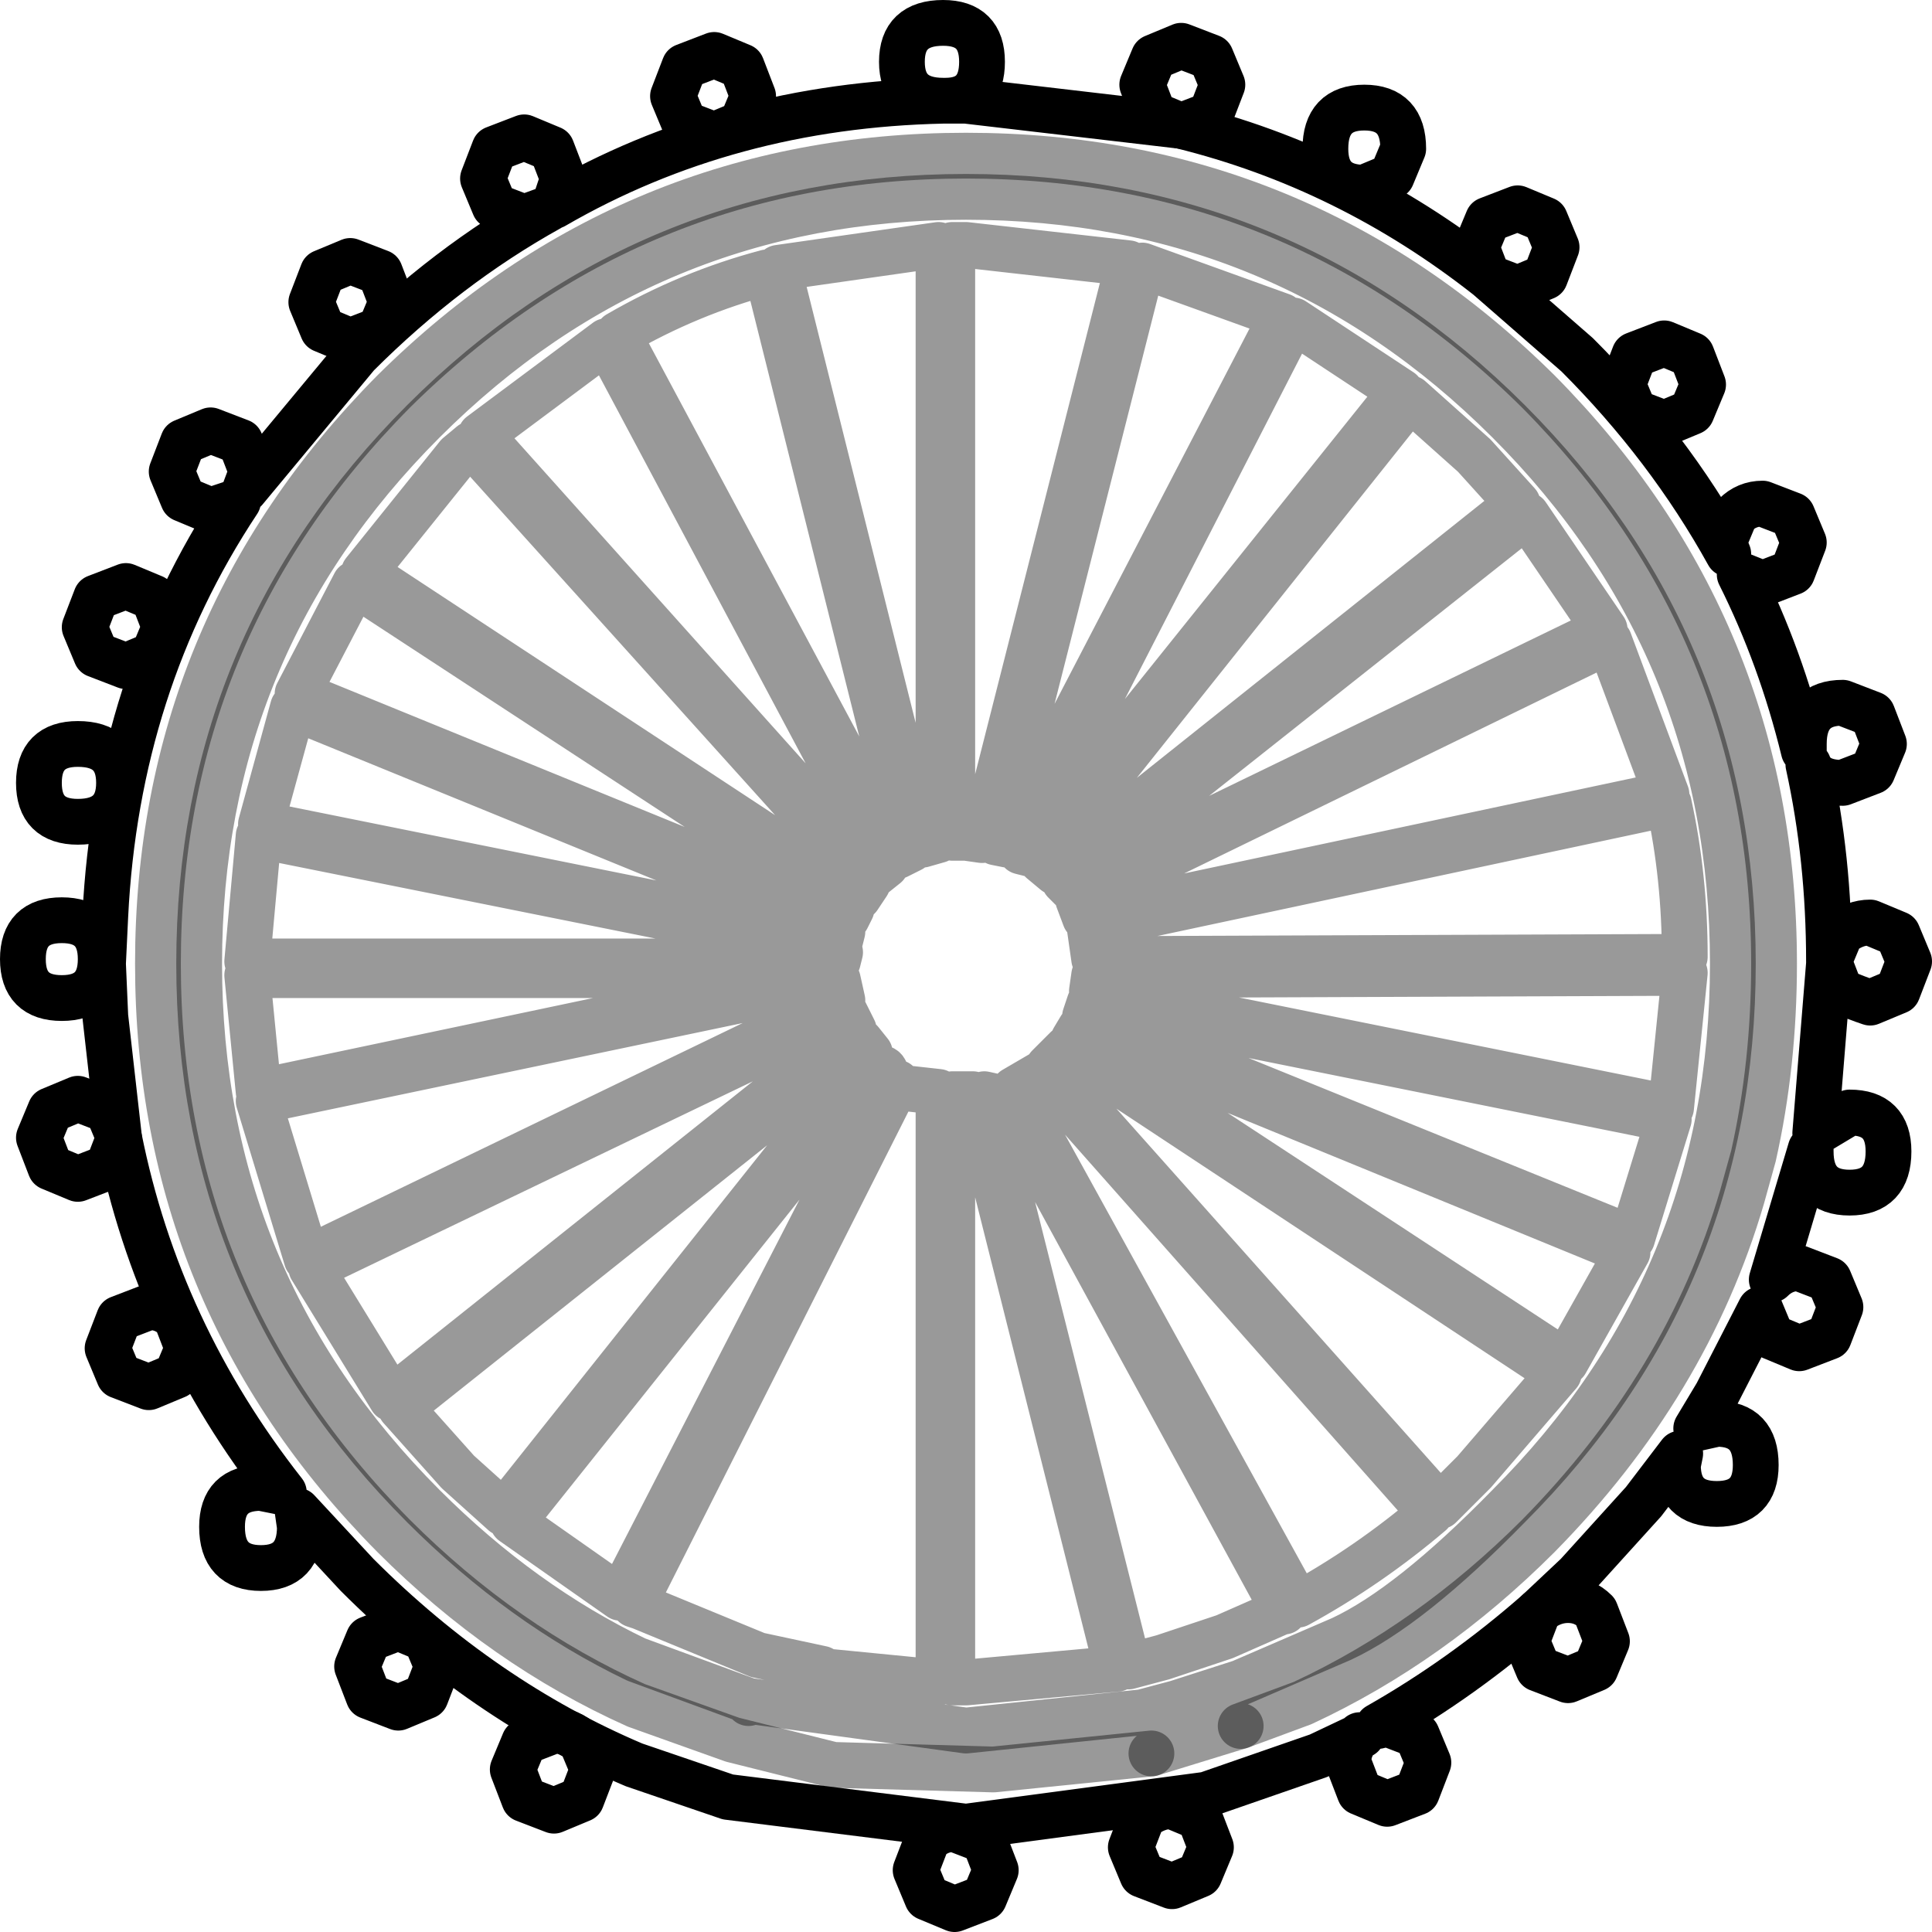 <?xml version="1.0" encoding="UTF-8" standalone="no"?>
<svg xmlns:xlink="http://www.w3.org/1999/xlink" height="42.2px" width="42.2px" xmlns="http://www.w3.org/2000/svg">
  <g transform="matrix(1.0, 0.0, 0.0, 1.0, 22.45, 25.3)">
    <path d="M-19.85 -0.45 L-20.1 0.2 -20.75 0.45 -21.35 0.2 -21.6 -0.45 -21.35 -1.05 -20.75 -1.3 -20.1 -1.05 -19.85 -0.45 -20.15 -3.1 -20.2 -4.25 -20.15 -5.3 Q-19.9 -10.35 -17.25 -14.35 L-17.85 -14.15 -18.45 -14.4 -18.7 -15.0 -18.45 -15.65 -17.85 -15.9 -17.2 -15.65 -16.95 -15.0 -17.1 -14.6 -14.65 -17.55 Q-12.7 -19.5 -10.45 -20.75 L-11.0 -20.55 -11.65 -20.8 -11.9 -21.4 -11.65 -22.05 -11.0 -22.3 -10.4 -22.05 -10.15 -21.4 -10.35 -20.8 Q-6.55 -23.0 -1.85 -23.1 -2.75 -23.1 -2.75 -23.95 -2.75 -24.8 -1.85 -24.8 -1.0 -24.8 -1.0 -23.95 -1.0 -23.1 -1.8 -23.1 L-1.35 -23.1 3.35 -22.55 2.75 -22.8 2.5 -23.45 2.75 -24.05 3.35 -24.3 4.0 -24.05 4.25 -23.45 4.0 -22.8 3.35 -22.55 Q7.0 -21.65 10.05 -19.25 L9.8 -19.9 10.05 -20.5 10.7 -20.75 11.3 -20.5 11.55 -19.9 11.3 -19.25 10.7 -19.0 10.05 -19.25 12.0 -17.55 Q14.0 -15.55 15.3 -13.2 L15.2 -13.45 15.45 -14.05 Q15.7 -14.3 16.05 -14.3 L16.7 -14.05 16.95 -13.45 16.7 -12.8 16.05 -12.55 15.55 -12.75 Q16.45 -10.95 16.95 -8.9 L16.95 -9.05 Q16.95 -9.95 17.8 -9.95 L18.45 -9.7 18.7 -9.05 18.45 -8.45 17.8 -8.2 Q17.2 -8.2 17.05 -8.6 17.5 -6.55 17.5 -4.3 L17.75 -4.9 Q18.05 -5.15 18.4 -5.15 L19.0 -4.9 19.25 -4.3 19.0 -3.65 18.4 -3.4 Q18.1 -3.5 17.75 -3.65 L17.5 -4.3 17.5 -4.25 17.2 -0.55 17.95 -1.0 Q18.8 -1.0 18.8 -0.15 18.8 0.75 17.95 0.75 17.1 0.75 17.1 -0.15 L17.1 -0.2 16.25 2.65 Q16.5 2.4 16.85 2.4 L17.5 2.65 17.75 3.25 17.5 3.9 16.85 4.15 16.25 3.9 16.0 3.3 15.05 5.15 14.6 5.9 15.05 5.8 Q15.9 5.8 15.9 6.7 15.9 7.55 15.05 7.55 14.2 7.55 14.2 6.7 L14.25 6.45 13.45 7.5 12.0 9.1 11.15 9.9 Q11.45 9.65 11.8 9.65 12.15 9.65 12.4 9.9 L12.65 10.55 12.4 11.15 11.8 11.4 11.15 11.15 10.9 10.55 11.15 9.9 Q9.5 11.35 7.65 12.4 L7.85 12.35 8.5 12.6 8.75 13.2 8.5 13.85 7.85 14.1 7.25 13.85 7.0 13.2 Q7.0 12.85 7.25 12.6 L7.3 12.6 6.35 13.05 3.9 13.9 4.45 14.45 3.9 13.9 -1.35 14.6 -6.55 13.95 -8.6 13.25 Q-11.9 11.85 -14.65 9.1 L-15.95 7.7 -15.9 8.05 Q-15.9 8.95 -16.75 8.95 -17.6 8.95 -17.6 8.05 -17.6 7.2 -16.75 7.2 L-16.25 7.3 Q-19.0 3.8 -19.85 -0.45 M-21.95 -4.35 Q-21.95 -5.2 -21.1 -5.2 -20.25 -5.2 -20.25 -4.35 -20.25 -3.5 -21.1 -3.5 -21.95 -3.5 -21.95 -4.35 M-20.75 -9.05 Q-19.85 -9.05 -19.85 -8.2 -19.85 -7.35 -20.75 -7.35 -21.6 -7.35 -21.6 -8.2 -21.6 -9.05 -20.75 -9.05 M-20.35 -12.25 L-19.7 -12.5 -19.1 -12.25 -18.85 -11.6 -19.1 -11.0 -19.7 -10.75 -20.35 -11.0 -20.6 -11.6 -20.35 -12.25 M-1.35 -19.95 L-1.65 -19.95 -1.65 -7.0 -1.35 -7.0 -1.0 -6.95 2.2 -19.55 -1.35 -19.95 M-7.5 -22.6 L-7.75 -23.2 -7.5 -23.85 -6.85 -24.1 -6.25 -23.85 -6.0 -23.2 -6.25 -22.6 -6.85 -22.35 -7.5 -22.6 M-5.7 -19.35 Q-7.4 -18.9 -8.95 -18.0 L-2.85 -6.6 -2.55 -6.75 -5.7 -19.35 M-1.95 -19.95 L-5.45 -19.45 -2.3 -6.85 -1.95 -6.95 -1.95 -19.95 M-14.15 -19.35 L-13.9 -18.7 -14.15 -18.1 -14.8 -17.85 -15.4 -18.1 -15.65 -18.7 -15.4 -19.35 -14.8 -19.6 -14.15 -19.35 M-16.8 -7.05 L-17.05 -4.3 -4.15 -4.3 -4.1 -4.5 -16.8 -7.05 M-17.05 -4.0 L-16.8 -1.45 -4.7 -4.0 -17.05 -4.0 M-16.05 -9.85 L-16.75 -7.3 -4.1 -4.75 -4.05 -4.95 -16.05 -9.85 M-12.15 -15.6 L-12.45 -15.35 -14.5 -12.8 -3.7 -5.7 -3.5 -6.0 -12.15 -15.6 M-3.1 -6.4 L-9.2 -17.85 -11.95 -15.8 -3.35 -6.2 -3.1 -6.4 M5.55 -18.4 L2.5 -19.5 -0.7 -6.9 -0.45 -6.85 5.55 -18.4 M-3.85 -5.45 L-14.7 -12.55 -15.95 -10.15 -3.95 -5.25 -3.85 -5.45 M-4.15 -3.9 L-16.8 -1.25 -15.75 2.2 -4.05 -3.45 -4.15 -3.9 M-2.85 -1.55 L-2.85 -1.65 -8.6 9.75 -8.45 9.8 -5.9 10.85 -4.5 11.15 -4.5 11.2 -1.95 11.45 -1.95 -1.45 -2.85 -1.55 M-3.35 -1.95 L-11.25 7.95 -8.9 9.6 -3.6 -0.7 Q-2.75 -2.15 -3.35 -1.95 M-3.65 -2.55 L-13.7 5.45 -12.45 6.85 -11.45 7.75 -3.45 -2.3 -3.65 -2.55 M-1.35 -1.4 L-1.65 -1.4 -1.65 11.45 -1.35 11.45 1.95 11.15 -1.2 -1.4 -1.35 -1.4 M-0.5 -1.3 L-0.95 -1.4 2.2 11.1 2.95 10.9 4.3 10.45 5.55 9.9 5.6 9.9 -0.5 -1.3 M-4.0 -3.2 L-15.65 2.4 -13.9 5.25 -3.8 -2.8 -4.0 -3.2 M10.5 -16.1 Q15.4 -11.2 15.4 -4.25 15.4 2.7 10.5 7.6 8.35 9.8 6.85 10.5 L4.65 11.45 3.25 11.9 2.5 12.1 -1.35 12.5 -6.1 11.85 -6.1 11.9 -6.1 11.85 -8.55 10.95 Q-11.05 9.75 -13.2 7.6 -18.1 2.7 -18.1 -4.25 -18.1 -11.2 -13.2 -16.1 -8.3 -21.0 -1.35 -21.0 5.6 -21.0 10.5 -16.1 M4.65 12.4 L6.0 11.9 Q8.8 10.6 11.15 8.25 14.4 4.95 15.6 0.85 L15.85 -0.05 Q16.3 -2.05 16.3 -4.25 16.3 -11.55 11.15 -16.75 5.95 -21.9 -1.35 -21.9 -8.65 -21.9 -13.85 -16.75 -19.0 -11.55 -19.0 -4.25 -19.0 3.05 -13.85 8.25 -11.45 10.65 -8.55 11.95 L-6.45 12.7 -4.25 13.25 -0.75 13.35 2.7 13.0 4.65 12.4 M13.25 -17.55 L13.9 -17.8 14.5 -17.55 14.75 -16.9 14.5 -16.3 13.9 -16.05 13.25 -16.3 13.0 -16.9 13.25 -17.55 M7.95 -21.45 L7.35 -21.2 Q6.5 -21.2 6.5 -22.05 6.5 -22.95 7.35 -22.95 8.2 -22.95 8.2 -22.05 L7.95 -21.45 M9.75 -15.35 L8.35 -16.6 0.3 -6.5 0.6 -6.25 10.7 -14.3 9.75 -15.35 M8.15 -16.75 L5.8 -18.3 -0.15 -6.7 0.05 -6.65 8.15 -16.75 M1.45 -4.35 L14.35 -4.4 Q14.35 -6.15 14.0 -7.75 L1.35 -5.05 1.45 -4.35 M1.25 -3.1 L13.2 1.75 14.0 -0.85 1.35 -3.4 1.25 -3.1 M1.0 -2.6 L11.75 4.45 13.1 2.05 1.15 -2.85 1.0 -2.6 M0.65 -2.2 L0.45 -2.0 9.0 7.6 9.75 6.85 11.6 4.7 0.85 -2.4 0.65 -2.2 M1.25 -5.25 L13.95 -7.95 12.7 -11.3 1.1 -5.65 1.25 -5.25 M0.95 -5.9 L12.6 -11.55 10.9 -14.05 0.8 -6.05 0.95 -5.9 M1.4 -3.65 L14.05 -1.1 14.35 -4.05 1.45 -4.0 1.4 -3.65 M5.9 9.75 Q7.45 8.9 8.8 7.75 L0.3 -1.85 -0.3 -1.5 5.9 9.75 M3.75 14.4 L4.0 15.05 3.75 15.65 3.15 15.9 2.5 15.65 2.25 15.05 2.5 14.4 Q2.8 14.15 3.15 14.15 L3.75 14.4 M-18.35 4.15 L-18.6 4.75 -19.2 5.0 -19.85 4.75 -20.1 4.15 -19.85 3.5 -19.2 3.25 Q-18.85 3.25 -18.6 3.5 L-18.35 4.15 M-12.9 11.1 L-13.15 11.75 -13.75 12.0 -14.4 11.75 -14.65 11.1 -14.4 10.5 -13.75 10.25 -13.15 10.5 -12.9 11.1 M-10.35 12.5 Q-10.0 12.5 -9.75 12.75 L-9.5 13.35 -9.75 14.0 -10.35 14.25 -11.0 14.0 -11.25 13.35 -11.0 12.75 -10.35 12.5 M-1.6 14.65 L-0.95 14.9 -0.7 15.55 -0.95 16.15 -1.6 16.4 -2.2 16.15 -2.45 15.55 -2.2 14.9 Q-1.95 14.65 -1.6 14.65" fill="#ffffff" fill-opacity="0.0" fill-rule="evenodd" stroke="none"/>
    <path d="M-19.85 -0.45 L-20.15 -3.1 -20.2 -4.25 -20.15 -5.3 Q-19.9 -10.35 -17.25 -14.35 L-17.85 -14.15 -18.45 -14.4 -18.7 -15.0 -18.45 -15.65 -17.85 -15.9 -17.2 -15.65 -16.95 -15.0 -17.1 -14.6 -14.65 -17.55 Q-12.7 -19.5 -10.45 -20.75 L-11.0 -20.55 -11.65 -20.8 -11.9 -21.4 -11.65 -22.05 -11.0 -22.3 -10.4 -22.05 -10.15 -21.4 -10.35 -20.8 Q-6.55 -23.0 -1.85 -23.1 -2.75 -23.1 -2.75 -23.95 -2.75 -24.8 -1.85 -24.8 -1.0 -24.8 -1.0 -23.95 -1.0 -23.1 -1.8 -23.1 L-1.35 -23.1 3.35 -22.55 Q7.0 -21.65 10.05 -19.25 L9.8 -19.9 10.05 -20.5 10.7 -20.75 11.3 -20.5 11.55 -19.9 11.3 -19.25 10.7 -19.0 10.05 -19.25 12.0 -17.55 Q14.0 -15.55 15.3 -13.2 L15.2 -13.45 15.45 -14.05 Q15.7 -14.3 16.05 -14.3 L16.7 -14.05 16.95 -13.45 16.7 -12.8 16.05 -12.55 15.55 -12.75 Q16.45 -10.95 16.95 -8.9 L16.95 -9.05 Q16.95 -9.95 17.8 -9.95 L18.45 -9.7 18.7 -9.05 18.45 -8.45 17.8 -8.2 Q17.2 -8.2 17.05 -8.6 17.5 -6.55 17.5 -4.3 L17.75 -4.9 Q18.05 -5.15 18.4 -5.15 L19.0 -4.9 19.25 -4.3 19.0 -3.65 18.4 -3.4 Q18.1 -3.5 17.75 -3.65 L17.5 -4.3 17.5 -4.25 17.2 -0.55 17.95 -1.0 Q18.8 -1.0 18.8 -0.15 18.8 0.75 17.95 0.75 17.1 0.75 17.1 -0.15 L17.1 -0.2 16.25 2.65 Q16.5 2.4 16.85 2.4 L17.5 2.65 17.75 3.25 17.5 3.9 16.85 4.15 16.25 3.9 16.0 3.3 15.05 5.15 14.6 5.9 15.05 5.8 Q15.9 5.8 15.9 6.7 15.9 7.55 15.05 7.55 14.2 7.55 14.2 6.7 L14.25 6.45 13.45 7.5 12.0 9.1 11.15 9.9 Q9.5 11.35 7.65 12.4 L7.85 12.35 8.5 12.6 8.75 13.2 8.5 13.85 7.85 14.1 7.25 13.85 7.0 13.2 Q7.0 12.85 7.25 12.6 L7.3 12.6 6.35 13.05 3.9 13.9 -1.35 14.6 -6.55 13.95 -8.6 13.25 Q-11.9 11.85 -14.65 9.1 L-15.95 7.7 -15.9 8.05 Q-15.9 8.95 -16.75 8.95 -17.6 8.95 -17.6 8.05 -17.6 7.2 -16.75 7.2 L-16.25 7.3 Q-19.0 3.8 -19.85 -0.45" fill="none" stroke="#000000" stroke-linecap="round" stroke-linejoin="round" stroke-width="1.0"/>
    <path d="M-19.85 -0.45 L-20.1 0.2 -20.75 0.45 -21.35 0.2 -21.6 -0.45 -21.35 -1.05 -20.75 -1.3 -20.1 -1.05 -19.85 -0.45 M3.35 -22.55 L2.75 -22.8 2.5 -23.45 2.75 -24.05 3.35 -24.3 4.0 -24.05 4.25 -23.45 4.0 -22.8 3.35 -22.55 M11.15 9.9 Q11.45 9.65 11.8 9.65 12.15 9.65 12.4 9.9 L12.65 10.55 12.4 11.15 11.8 11.4 11.15 11.15 10.9 10.55 11.15 9.9 M-21.95 -4.35 Q-21.95 -5.2 -21.1 -5.2 -20.25 -5.2 -20.25 -4.35 -20.25 -3.5 -21.1 -3.5 -21.95 -3.5 -21.95 -4.35 M-20.75 -9.05 Q-19.85 -9.05 -19.85 -8.2 -19.85 -7.35 -20.75 -7.35 -21.6 -7.35 -21.6 -8.2 -21.6 -9.05 -20.75 -9.05 M-20.35 -12.25 L-19.7 -12.5 -19.1 -12.25 -18.85 -11.6 -19.1 -11.0 -19.7 -10.75 -20.35 -11.0 -20.6 -11.6 -20.35 -12.25 M-7.5 -22.6 L-7.75 -23.2 -7.5 -23.85 -6.85 -24.1 -6.25 -23.85 -6.0 -23.2 -6.25 -22.6 -6.85 -22.35 -7.5 -22.6 M-14.15 -19.35 L-13.9 -18.7 -14.15 -18.1 -14.8 -17.85 -15.4 -18.1 -15.65 -18.7 -15.4 -19.35 -14.8 -19.6 -14.15 -19.35 M13.25 -17.55 L13.9 -17.8 14.5 -17.55 14.75 -16.9 14.5 -16.3 13.9 -16.05 13.25 -16.3 13.0 -16.9 13.25 -17.55 M7.95 -21.45 L7.35 -21.2 Q6.5 -21.2 6.5 -22.05 6.5 -22.95 7.35 -22.95 8.2 -22.95 8.2 -22.05 L7.95 -21.45 M3.75 14.4 L4.0 15.05 3.75 15.65 3.15 15.9 2.5 15.65 2.25 15.05 2.5 14.4 Q2.8 14.15 3.15 14.15 L3.75 14.4 M-18.35 4.15 L-18.6 4.75 -19.2 5.0 -19.85 4.75 -20.1 4.15 -19.85 3.5 -19.2 3.25 Q-18.85 3.25 -18.6 3.5 L-18.35 4.15 M-12.9 11.1 L-13.15 11.75 -13.75 12.0 -14.4 11.75 -14.65 11.1 -14.4 10.5 -13.75 10.25 -13.15 10.5 -12.9 11.1 M-10.35 12.5 Q-10.0 12.5 -9.75 12.75 L-9.5 13.35 -9.75 14.0 -10.35 14.25 -11.0 14.0 -11.25 13.35 -11.0 12.75 -10.35 12.5 M-1.6 14.65 L-0.95 14.9 -0.7 15.55 -0.95 16.15 -1.6 16.4 -2.2 16.15 -2.45 15.55 -2.2 14.9 Q-1.95 14.65 -1.6 14.65" fill="none" stroke="#000000" stroke-linecap="round" stroke-linejoin="round" stroke-width="1.0"/>
    <path d="M2.7 13.0 L-0.75 13.35 -4.25 13.25 -6.45 12.7 -8.55 11.95 Q-11.45 10.65 -13.85 8.25 -19.0 3.05 -19.0 -4.25 -19.0 -11.55 -13.85 -16.75 -8.65 -21.9 -1.35 -21.9 5.95 -21.9 11.15 -16.75 16.3 -11.55 16.3 -4.25 16.3 -2.05 15.85 -0.05 L15.6 0.85 Q14.4 4.95 11.15 8.25 8.8 10.6 6.0 11.9 L4.65 12.4" fill="none" stroke="#000000" stroke-linecap="round" stroke-linejoin="round" stroke-opacity="0.4" stroke-width="1.0"/>
    <path d="M-1.35 -19.95 L2.2 -19.55 -1.0 -6.95 -1.35 -7.0 -1.65 -7.0 -1.65 -19.95 -1.35 -19.95 M-1.95 -19.95 L-1.95 -6.95 -2.3 -6.85 -5.45 -19.45 -1.95 -19.95 M-5.7 -19.35 L-2.55 -6.75 -2.85 -6.6 -8.95 -18.0 Q-7.4 -18.9 -5.7 -19.35 M-12.15 -15.6 L-3.5 -6.0 -3.7 -5.7 -14.5 -12.8 -12.45 -15.35 -12.15 -15.6 M-16.05 -9.85 L-4.05 -4.95 -4.1 -4.75 -16.75 -7.3 -16.05 -9.85 M-17.05 -4.0 L-4.7 -4.0 -16.8 -1.45 -17.05 -4.0 M-16.8 -7.05 L-4.1 -4.5 -4.15 -4.3 -17.05 -4.3 -16.8 -7.05 M-3.1 -6.4 L-9.2 -17.85 -11.95 -15.8 -3.35 -6.2 -3.1 -6.4 M5.55 -18.4 L-0.45 -6.85 -0.7 -6.9 2.5 -19.5 5.55 -18.4 M-3.85 -5.45 L-14.7 -12.55 -15.95 -10.15 -3.95 -5.25 -3.85 -5.45 M-4.15 -3.9 L-16.8 -1.25 -15.75 2.2 -4.05 -3.45 -4.15 -3.9 M-2.85 -1.55 L-1.95 -1.45 -1.95 11.45 -4.5 11.2 -4.5 11.15 -5.9 10.85 -8.45 9.8 -8.6 9.75 -2.85 -1.65 -2.85 -1.55 M-3.35 -1.95 L-11.25 7.95 -8.9 9.6 -3.6 -0.7 Q-2.75 -2.15 -3.35 -1.95 M-3.65 -2.55 L-13.7 5.45 -12.45 6.85 -11.45 7.75 -3.45 -2.3 -3.65 -2.55 M-1.35 -1.4 L-1.65 -1.4 -1.65 11.45 -1.35 11.45 1.95 11.15 -1.2 -1.4 -1.35 -1.4 M-0.5 -1.3 L5.6 9.9 5.55 9.9 4.3 10.45 2.95 10.9 2.2 11.1 -0.95 -1.4 -0.5 -1.3 M-4.0 -3.2 L-15.65 2.4 -13.9 5.25 -3.8 -2.8 -4.0 -3.2 M10.5 -16.1 Q5.6 -21.0 -1.35 -21.0 -8.3 -21.0 -13.2 -16.1 -18.1 -11.2 -18.1 -4.25 -18.1 2.7 -13.2 7.6 -11.05 9.75 -8.55 10.95 L-6.1 11.85 -6.1 11.9 -6.1 11.85 -1.35 12.5 2.5 12.1 3.25 11.9 4.65 11.45 6.85 10.5 Q8.35 9.8 10.5 7.6 15.4 2.7 15.4 -4.25 15.4 -11.2 10.5 -16.1 M4.65 12.4 L2.7 13.0 M8.15 -16.75 L0.05 -6.65 -0.15 -6.7 5.8 -18.3 8.15 -16.75 M9.75 -15.35 L10.7 -14.3 0.6 -6.25 0.3 -6.5 8.35 -16.6 9.75 -15.35 M1.45 -4.35 L14.35 -4.4 Q14.35 -6.15 14.0 -7.75 L1.35 -5.05 1.45 -4.35 M1.25 -3.1 L13.2 1.75 14.0 -0.85 1.35 -3.4 1.25 -3.1 M1.0 -2.6 L11.75 4.45 13.1 2.05 1.15 -2.85 1.0 -2.6 M0.65 -2.2 L0.45 -2.0 9.0 7.6 9.75 6.85 11.6 4.7 0.85 -2.4 0.65 -2.2 M1.25 -5.25 L13.95 -7.95 12.7 -11.3 1.1 -5.65 1.25 -5.25 M0.95 -5.9 L12.6 -11.55 10.9 -14.05 0.8 -6.05 0.95 -5.9 M1.4 -3.65 L14.05 -1.1 14.35 -4.05 1.45 -4.0 1.4 -3.65 M5.9 9.75 L-0.3 -1.5 0.3 -1.85 8.8 7.75 Q7.45 8.9 5.9 9.75" fill="none" stroke="#000000" stroke-linecap="round" stroke-linejoin="round" stroke-opacity="0.4" stroke-width="1.0"/>
  </g>
</svg>
